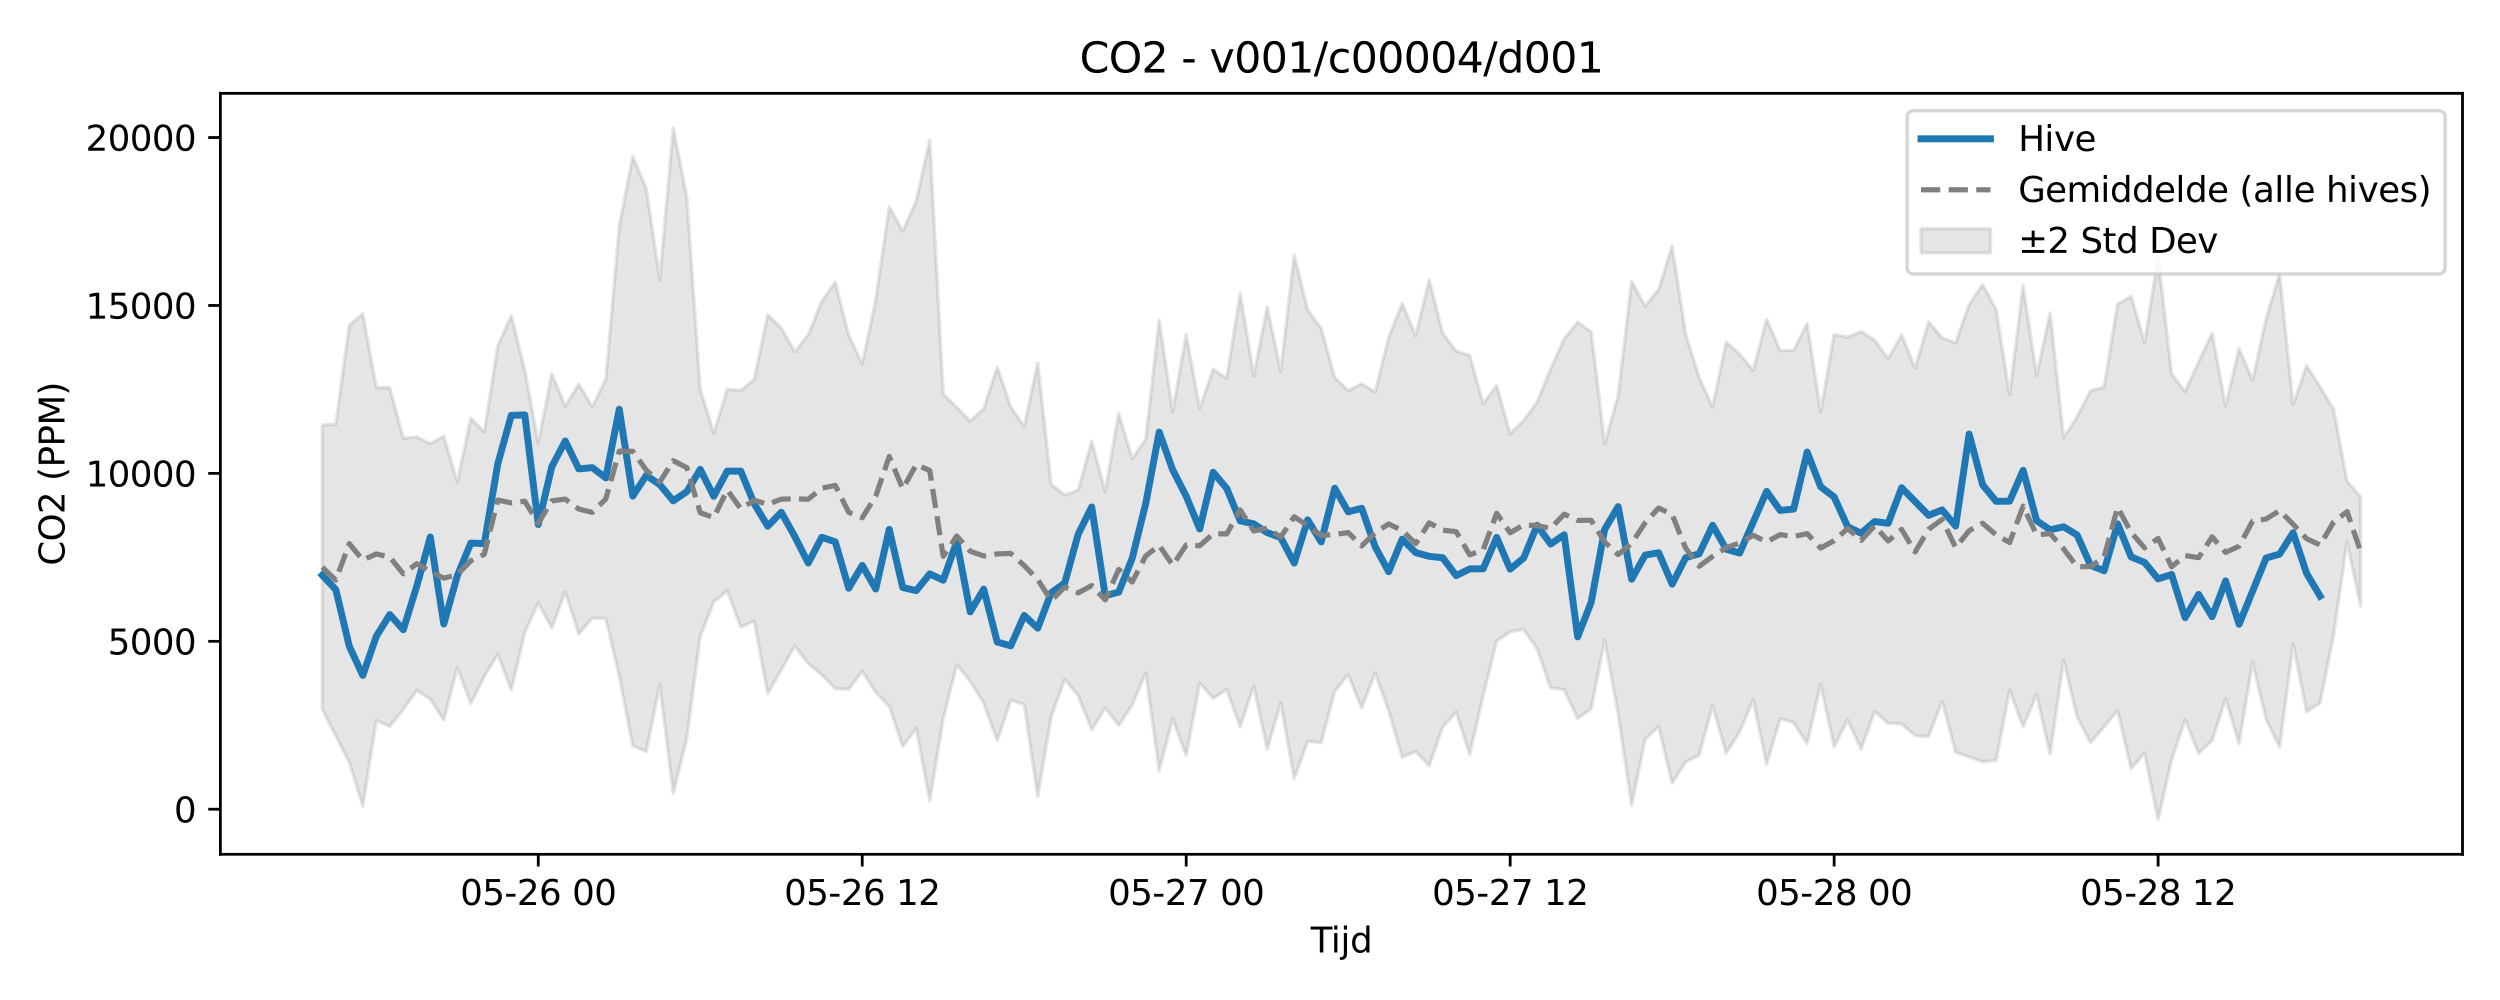 <?xml version="1.0" encoding="utf-8" standalone="no"?>
<!DOCTYPE svg PUBLIC "-//W3C//DTD SVG 1.1//EN"
  "http://www.w3.org/Graphics/SVG/1.1/DTD/svg11.dtd">
<svg xmlns:xlink="http://www.w3.org/1999/xlink" width="720pt" height="288pt" viewBox="0 0 720 288" xmlns="http://www.w3.org/2000/svg" version="1.1">
 <defs>
  <style type="text/css">*{stroke-linejoin: round; stroke-linecap: butt}</style>
 </defs>
 <g id="figure_1">
  <g id="patch_1">
   <path d="M 0 288 
L 720 288 
L 720 0 
L 0 0 
z
" style="fill: #ffffff"/>
  </g>
  <g id="axes_1">
   <g id="patch_2">
    <path d="M 63.47 246.04 
L 709.2 246.04 
L 709.2 26.88 
L 63.47 26.88 
z
" style="fill: #ffffff"/>
   </g>
   <g id="FillBetweenPolyCollection_1">
    <defs>
     <path id="mff538df97e" d="M 92.821 -165.627 
L 92.821 -83.663 
L 96.709 -76.066 
L 100.597 -68.491 
L 104.484 -55.805 
L 108.372 -80.491 
L 112.259 -78.794 
L 116.147 -83.691 
L 120.035 -89.132 
L 123.922 -86.678 
L 127.81 -80.623 
L 131.697 -95.697 
L 135.585 -85.437 
L 139.473 -93.146 
L 143.36 -99.552 
L 147.248 -89.268 
L 151.135 -105.876 
L 155.023 -114.335 
L 158.911 -107.166 
L 162.798 -117.535 
L 166.686 -105.415 
L 170.573 -109.954 
L 174.461 -109.91 
L 178.349 -93.254 
L 182.236 -73.181 
L 186.124 -71.507 
L 190.011 -90.799 
L 193.899 -59.482 
L 197.787 -75.427 
L 201.674 -104.79 
L 205.562 -114.646 
L 209.449 -117.869 
L 213.337 -107.414 
L 217.224 -109.112 
L 221.112 -88.166 
L 225 -95.014 
L 228.887 -101.985 
L 232.775 -96.903 
L 236.662 -93.623 
L 240.55 -89.689 
L 244.438 -89.503 
L 248.325 -94.65 
L 252.213 -88.611 
L 256.1 -84.577 
L 259.988 -73.042 
L 263.876 -78.218 
L 267.763 -57.363 
L 271.651 -81.04 
L 275.538 -96.517 
L 279.426 -91.775 
L 283.314 -85.471 
L 287.201 -74.698 
L 291.089 -86.355 
L 294.976 -85.039 
L 298.864 -58.658 
L 302.752 -81.569 
L 306.639 -92.392 
L 310.527 -87.63 
L 314.414 -77.815 
L 318.302 -84.114 
L 322.19 -79.091 
L 326.077 -84.904 
L 329.965 -94.272 
L 333.852 -66.017 
L 337.74 -81.052 
L 341.628 -70.395 
L 345.515 -91.265 
L 349.403 -86.903 
L 353.29 -89.388 
L 357.178 -78.684 
L 361.066 -90.401 
L 364.953 -72.165 
L 368.841 -85.577 
L 372.728 -63.788 
L 376.616 -74.486 
L 380.504 -74.114 
L 384.391 -88.873 
L 388.279 -93.722 
L 392.166 -84.052 
L 396.054 -94.215 
L 399.942 -83.308 
L 403.829 -69.922 
L 407.717 -71.576 
L 411.604 -67.462 
L 415.492 -78.578 
L 419.38 -82.944 
L 423.267 -70.686 
L 427.155 -87.567 
L 431.042 -103.394 
L 434.93 -106.071 
L 438.818 -106.723 
L 442.705 -101.06 
L 446.593 -89.898 
L 450.48 -89.429 
L 454.368 -81.054 
L 458.256 -83.846 
L 462.143 -103.595 
L 466.031 -82.414 
L 469.918 -56.112 
L 473.806 -75.068 
L 477.694 -78.784 
L 481.581 -62.445 
L 485.469 -68.547 
L 489.356 -70.52 
L 493.244 -84.759 
L 497.132 -71.058 
L 501.019 -77.21 
L 504.907 -86.413 
L 508.794 -67.905 
L 512.682 -81.026 
L 516.57 -79.85 
L 520.457 -73.797 
L 524.345 -90.95 
L 528.232 -72.927 
L 532.12 -80.669 
L 536.008 -72.206 
L 539.895 -83.093 
L 543.783 -79.689 
L 547.67 -79.516 
L 551.558 -76.147 
L 555.446 -75.87 
L 559.333 -86.091 
L 563.221 -71.365 
L 567.108 -70.033 
L 570.996 -68.588 
L 574.883 -69.035 
L 578.771 -89.233 
L 582.659 -78.695 
L 586.546 -88.007 
L 590.434 -70.768 
L 594.321 -97.928 
L 598.209 -81.532 
L 602.097 -74.113 
L 605.984 -78.689 
L 609.872 -83.372 
L 613.759 -66.629 
L 617.647 -71.105 
L 621.535 -51.922 
L 625.422 -69.178 
L 629.31 -80.755 
L 633.197 -71.043 
L 637.085 -74.728 
L 640.973 -86.763 
L 644.86 -73.819 
L 648.748 -97.376 
L 652.635 -80.833 
L 656.523 -72.825 
L 660.411 -102.572 
L 664.298 -83.024 
L 668.186 -85.537 
L 672.073 -105.122 
L 675.961 -131.895 
L 679.849 -113.465 
L 679.849 -144.844 
L 679.849 -144.844 
L 675.961 -149.385 
L 672.073 -170.17 
L 668.186 -176.547 
L 664.298 -182.678 
L 660.411 -171.449 
L 656.523 -209.068 
L 652.635 -196.231 
L 648.748 -178.43 
L 644.86 -187.585 
L 640.973 -171.073 
L 637.085 -192.021 
L 633.197 -183.759 
L 629.31 -175.254 
L 625.422 -180.319 
L 621.535 -213.921 
L 617.647 -189.342 
L 613.759 -202.662 
L 609.872 -200.441 
L 605.984 -176.487 
L 602.097 -175.528 
L 598.209 -168.003 
L 594.321 -161.909 
L 590.434 -197.888 
L 586.546 -179.874 
L 582.659 -205.753 
L 578.771 -174.257 
L 574.883 -198.869 
L 570.996 -206.021 
L 567.108 -200.277 
L 563.221 -189.239 
L 559.333 -190.709 
L 555.446 -195.27 
L 551.558 -181.947 
L 547.67 -191.552 
L 543.783 -184.726 
L 539.895 -190.025 
L 536.008 -192.544 
L 532.12 -190.907 
L 528.232 -191.662 
L 524.345 -169.369 
L 520.457 -194.845 
L 516.57 -187.084 
L 512.682 -187.012 
L 508.794 -195.957 
L 504.907 -181.285 
L 501.019 -185.998 
L 497.132 -189.484 
L 493.244 -170.769 
L 489.356 -179.3 
L 485.469 -191.698 
L 481.581 -217.12 
L 477.694 -204.613 
L 473.806 -199.831 
L 469.918 -206.962 
L 466.031 -174.145 
L 462.143 -160.218 
L 458.256 -192.468 
L 454.368 -195.192 
L 450.48 -190.409 
L 446.593 -181.776 
L 442.705 -172.232 
L 438.818 -166.899 
L 434.93 -163.049 
L 431.042 -176.948 
L 427.155 -171.708 
L 423.267 -185.694 
L 419.38 -186.833 
L 415.492 -192.038 
L 411.604 -207.367 
L 407.717 -191.314 
L 403.829 -200.553 
L 399.942 -190.881 
L 396.054 -175.036 
L 392.166 -177.507 
L 388.279 -175.509 
L 384.391 -179.313 
L 380.504 -193.413 
L 376.616 -198.719 
L 372.728 -214.548 
L 368.841 -181.053 
L 364.953 -199.636 
L 361.066 -179.752 
L 357.178 -203.583 
L 353.29 -179.064 
L 349.403 -181.664 
L 345.515 -170.367 
L 341.628 -191.697 
L 337.74 -169.371 
L 333.852 -195.857 
L 329.965 -161.489 
L 326.077 -155.855 
L 322.19 -168.946 
L 318.302 -146.375 
L 314.414 -160.915 
L 310.527 -146.858 
L 306.639 -145.464 
L 302.752 -148.464 
L 298.864 -183.499 
L 294.976 -165.171 
L 291.089 -170.847 
L 287.201 -182.26 
L 283.314 -170.281 
L 279.426 -166.732 
L 275.538 -170.728 
L 271.651 -174.5 
L 267.763 -247.636 
L 263.876 -230.146 
L 259.988 -221.448 
L 256.1 -228.478 
L 252.213 -201.613 
L 248.325 -183.126 
L 244.438 -191.419 
L 240.55 -206.715 
L 236.662 -201.19 
L 232.775 -191.534 
L 228.887 -186.702 
L 225 -193.471 
L 221.112 -197.369 
L 217.224 -178.747 
L 213.337 -175.564 
L 209.449 -175.869 
L 205.562 -163.254 
L 201.674 -175.876 
L 197.787 -231.23 
L 193.899 -251.158 
L 190.011 -207.51 
L 186.124 -233.714 
L 182.236 -242.898 
L 178.349 -222.857 
L 174.461 -178.679 
L 170.573 -170.887 
L 166.686 -177.373 
L 162.798 -170.983 
L 158.911 -180.332 
L 155.023 -160.372 
L 151.135 -181.405 
L 147.248 -197.048 
L 143.36 -188.409 
L 139.473 -163.585 
L 135.585 -167.557 
L 131.697 -149.203 
L 127.81 -162.364 
L 123.922 -160.204 
L 120.035 -162.19 
L 116.147 -161.783 
L 112.259 -176.335 
L 108.372 -176.438 
L 104.484 -197.604 
L 100.597 -194.357 
L 96.709 -165.796 
L 92.821 -165.627 
z
" style="stroke: #808080; stroke-opacity: 0.2"/>
    </defs>
    <g clip-path="url(#pec83993f05)">
     <use xlink:href="#mff538df97e" x="0" y="288" style="fill: #808080; fill-opacity: 0.2; stroke: #808080; stroke-opacity: 0.2"/>
    </g>
   </g>
   <g id="matplotlib.axis_1">
    <g id="xtick_1">
     <g id="line2d_1">
      <defs>
       <path id="mfee03295ea" d="M 0 0 
L 0 3.5 
" style="stroke: #000000; stroke-width: 0.8"/>
      </defs>
      <g>
       <use xlink:href="#mfee03295ea" x="155.023" y="246.04" style="stroke: #000000; stroke-width: 0.8"/>
      </g>
     </g>
     <g id="text_1">
      <!-- 05-26 00 -->
      <g transform="translate(132.542 260.638) scale(0.1 -0.1)">
       <defs>
        <path id="DejaVuSans-30" d="M 2034 4250 
Q 1547 4250 1301 3770 
Q 1056 3291 1056 2328 
Q 1056 1369 1301 889 
Q 1547 409 2034 409 
Q 2525 409 2770 889 
Q 3016 1369 3016 2328 
Q 3016 3291 2770 3770 
Q 2525 4250 2034 4250 
z
M 2034 4750 
Q 2819 4750 3233 4129 
Q 3647 3509 3647 2328 
Q 3647 1150 3233 529 
Q 2819 -91 2034 -91 
Q 1250 -91 836 529 
Q 422 1150 422 2328 
Q 422 3509 836 4129 
Q 1250 4750 2034 4750 
z
" transform="scale(0.016)"/>
        <path id="DejaVuSans-35" d="M 691 4666 
L 3169 4666 
L 3169 4134 
L 1269 4134 
L 1269 2991 
Q 1406 3038 1543 3061 
Q 1681 3084 1819 3084 
Q 2600 3084 3056 2656 
Q 3513 2228 3513 1497 
Q 3513 744 3044 326 
Q 2575 -91 1722 -91 
Q 1428 -91 1123 -41 
Q 819 9 494 109 
L 494 744 
Q 775 591 1075 516 
Q 1375 441 1709 441 
Q 2250 441 2565 725 
Q 2881 1009 2881 1497 
Q 2881 1984 2565 2268 
Q 2250 2553 1709 2553 
Q 1456 2553 1204 2497 
Q 953 2441 691 2322 
L 691 4666 
z
" transform="scale(0.016)"/>
        <path id="DejaVuSans-2d" d="M 313 2009 
L 1997 2009 
L 1997 1497 
L 313 1497 
L 313 2009 
z
" transform="scale(0.016)"/>
        <path id="DejaVuSans-32" d="M 1228 531 
L 3431 531 
L 3431 0 
L 469 0 
L 469 531 
Q 828 903 1448 1529 
Q 2069 2156 2228 2338 
Q 2531 2678 2651 2914 
Q 2772 3150 2772 3378 
Q 2772 3750 2511 3984 
Q 2250 4219 1831 4219 
Q 1534 4219 1204 4116 
Q 875 4013 500 3803 
L 500 4441 
Q 881 4594 1212 4672 
Q 1544 4750 1819 4750 
Q 2544 4750 2975 4387 
Q 3406 4025 3406 3419 
Q 3406 3131 3298 2873 
Q 3191 2616 2906 2266 
Q 2828 2175 2409 1742 
Q 1991 1309 1228 531 
z
" transform="scale(0.016)"/>
        <path id="DejaVuSans-36" d="M 2113 2584 
Q 1688 2584 1439 2293 
Q 1191 2003 1191 1497 
Q 1191 994 1439 701 
Q 1688 409 2113 409 
Q 2538 409 2786 701 
Q 3034 994 3034 1497 
Q 3034 2003 2786 2293 
Q 2538 2584 2113 2584 
z
M 3366 4563 
L 3366 3988 
Q 3128 4100 2886 4159 
Q 2644 4219 2406 4219 
Q 1781 4219 1451 3797 
Q 1122 3375 1075 2522 
Q 1259 2794 1537 2939 
Q 1816 3084 2150 3084 
Q 2853 3084 3261 2657 
Q 3669 2231 3669 1497 
Q 3669 778 3244 343 
Q 2819 -91 2113 -91 
Q 1303 -91 875 529 
Q 447 1150 447 2328 
Q 447 3434 972 4092 
Q 1497 4750 2381 4750 
Q 2619 4750 2861 4703 
Q 3103 4656 3366 4563 
z
" transform="scale(0.016)"/>
        <path id="DejaVuSans-20" transform="scale(0.016)"/>
       </defs>
       <use xlink:href="#DejaVuSans-30"/>
       <use xlink:href="#DejaVuSans-35" transform="translate(63.623 0)"/>
       <use xlink:href="#DejaVuSans-2d" transform="translate(127.246 0)"/>
       <use xlink:href="#DejaVuSans-32" transform="translate(163.33 0)"/>
       <use xlink:href="#DejaVuSans-36" transform="translate(226.953 0)"/>
       <use xlink:href="#DejaVuSans-20" transform="translate(290.576 0)"/>
       <use xlink:href="#DejaVuSans-30" transform="translate(322.363 0)"/>
       <use xlink:href="#DejaVuSans-30" transform="translate(385.986 0)"/>
      </g>
     </g>
    </g>
    <g id="xtick_2">
     <g id="line2d_2">
      <g>
       <use xlink:href="#mfee03295ea" x="248.325" y="246.04" style="stroke: #000000; stroke-width: 0.8"/>
      </g>
     </g>
     <g id="text_2">
      <!-- 05-26 12 -->
      <g transform="translate(225.845 260.638) scale(0.1 -0.1)">
       <defs>
        <path id="DejaVuSans-31" d="M 794 531 
L 1825 531 
L 1825 4091 
L 703 3866 
L 703 4441 
L 1819 4666 
L 2450 4666 
L 2450 531 
L 3481 531 
L 3481 0 
L 794 0 
L 794 531 
z
" transform="scale(0.016)"/>
       </defs>
       <use xlink:href="#DejaVuSans-30"/>
       <use xlink:href="#DejaVuSans-35" transform="translate(63.623 0)"/>
       <use xlink:href="#DejaVuSans-2d" transform="translate(127.246 0)"/>
       <use xlink:href="#DejaVuSans-32" transform="translate(163.33 0)"/>
       <use xlink:href="#DejaVuSans-36" transform="translate(226.953 0)"/>
       <use xlink:href="#DejaVuSans-20" transform="translate(290.576 0)"/>
       <use xlink:href="#DejaVuSans-31" transform="translate(322.363 0)"/>
       <use xlink:href="#DejaVuSans-32" transform="translate(385.986 0)"/>
      </g>
     </g>
    </g>
    <g id="xtick_3">
     <g id="line2d_3">
      <g>
       <use xlink:href="#mfee03295ea" x="341.628" y="246.04" style="stroke: #000000; stroke-width: 0.8"/>
      </g>
     </g>
     <g id="text_3">
      <!-- 05-27 00 -->
      <g transform="translate(319.147 260.638) scale(0.1 -0.1)">
       <defs>
        <path id="DejaVuSans-37" d="M 525 4666 
L 3525 4666 
L 3525 4397 
L 1831 0 
L 1172 0 
L 2766 4134 
L 525 4134 
L 525 4666 
z
" transform="scale(0.016)"/>
       </defs>
       <use xlink:href="#DejaVuSans-30"/>
       <use xlink:href="#DejaVuSans-35" transform="translate(63.623 0)"/>
       <use xlink:href="#DejaVuSans-2d" transform="translate(127.246 0)"/>
       <use xlink:href="#DejaVuSans-32" transform="translate(163.33 0)"/>
       <use xlink:href="#DejaVuSans-37" transform="translate(226.953 0)"/>
       <use xlink:href="#DejaVuSans-20" transform="translate(290.576 0)"/>
       <use xlink:href="#DejaVuSans-30" transform="translate(322.363 0)"/>
       <use xlink:href="#DejaVuSans-30" transform="translate(385.986 0)"/>
      </g>
     </g>
    </g>
    <g id="xtick_4">
     <g id="line2d_4">
      <g>
       <use xlink:href="#mfee03295ea" x="434.93" y="246.04" style="stroke: #000000; stroke-width: 0.8"/>
      </g>
     </g>
     <g id="text_4">
      <!-- 05-27 12 -->
      <g transform="translate(412.45 260.638) scale(0.1 -0.1)">
       <use xlink:href="#DejaVuSans-30"/>
       <use xlink:href="#DejaVuSans-35" transform="translate(63.623 0)"/>
       <use xlink:href="#DejaVuSans-2d" transform="translate(127.246 0)"/>
       <use xlink:href="#DejaVuSans-32" transform="translate(163.33 0)"/>
       <use xlink:href="#DejaVuSans-37" transform="translate(226.953 0)"/>
       <use xlink:href="#DejaVuSans-20" transform="translate(290.576 0)"/>
       <use xlink:href="#DejaVuSans-31" transform="translate(322.363 0)"/>
       <use xlink:href="#DejaVuSans-32" transform="translate(385.986 0)"/>
      </g>
     </g>
    </g>
    <g id="xtick_5">
     <g id="line2d_5">
      <g>
       <use xlink:href="#mfee03295ea" x="528.232" y="246.04" style="stroke: #000000; stroke-width: 0.8"/>
      </g>
     </g>
     <g id="text_5">
      <!-- 05-28 00 -->
      <g transform="translate(505.752 260.638) scale(0.1 -0.1)">
       <defs>
        <path id="DejaVuSans-38" d="M 2034 2216 
Q 1584 2216 1326 1975 
Q 1069 1734 1069 1313 
Q 1069 891 1326 650 
Q 1584 409 2034 409 
Q 2484 409 2743 651 
Q 3003 894 3003 1313 
Q 3003 1734 2745 1975 
Q 2488 2216 2034 2216 
z
M 1403 2484 
Q 997 2584 770 2862 
Q 544 3141 544 3541 
Q 544 4100 942 4425 
Q 1341 4750 2034 4750 
Q 2731 4750 3128 4425 
Q 3525 4100 3525 3541 
Q 3525 3141 3298 2862 
Q 3072 2584 2669 2484 
Q 3125 2378 3379 2068 
Q 3634 1759 3634 1313 
Q 3634 634 3220 271 
Q 2806 -91 2034 -91 
Q 1263 -91 848 271 
Q 434 634 434 1313 
Q 434 1759 690 2068 
Q 947 2378 1403 2484 
z
M 1172 3481 
Q 1172 3119 1398 2916 
Q 1625 2713 2034 2713 
Q 2441 2713 2670 2916 
Q 2900 3119 2900 3481 
Q 2900 3844 2670 4047 
Q 2441 4250 2034 4250 
Q 1625 4250 1398 4047 
Q 1172 3844 1172 3481 
z
" transform="scale(0.016)"/>
       </defs>
       <use xlink:href="#DejaVuSans-30"/>
       <use xlink:href="#DejaVuSans-35" transform="translate(63.623 0)"/>
       <use xlink:href="#DejaVuSans-2d" transform="translate(127.246 0)"/>
       <use xlink:href="#DejaVuSans-32" transform="translate(163.33 0)"/>
       <use xlink:href="#DejaVuSans-38" transform="translate(226.953 0)"/>
       <use xlink:href="#DejaVuSans-20" transform="translate(290.576 0)"/>
       <use xlink:href="#DejaVuSans-30" transform="translate(322.363 0)"/>
       <use xlink:href="#DejaVuSans-30" transform="translate(385.986 0)"/>
      </g>
     </g>
    </g>
    <g id="xtick_6">
     <g id="line2d_6">
      <g>
       <use xlink:href="#mfee03295ea" x="621.535" y="246.04" style="stroke: #000000; stroke-width: 0.8"/>
      </g>
     </g>
     <g id="text_6">
      <!-- 05-28 12 -->
      <g transform="translate(599.054 260.638) scale(0.1 -0.1)">
       <use xlink:href="#DejaVuSans-30"/>
       <use xlink:href="#DejaVuSans-35" transform="translate(63.623 0)"/>
       <use xlink:href="#DejaVuSans-2d" transform="translate(127.246 0)"/>
       <use xlink:href="#DejaVuSans-32" transform="translate(163.33 0)"/>
       <use xlink:href="#DejaVuSans-38" transform="translate(226.953 0)"/>
       <use xlink:href="#DejaVuSans-20" transform="translate(290.576 0)"/>
       <use xlink:href="#DejaVuSans-31" transform="translate(322.363 0)"/>
       <use xlink:href="#DejaVuSans-32" transform="translate(385.986 0)"/>
      </g>
     </g>
    </g>
    <g id="text_7">
     <!-- Tijd -->
     <g transform="translate(377.485 274.317) scale(0.1 -0.1)">
      <defs>
       <path id="DejaVuSans-54" d="M -19 4666 
L 3928 4666 
L 3928 4134 
L 2272 4134 
L 2272 0 
L 1638 0 
L 1638 4134 
L -19 4134 
L -19 4666 
z
" transform="scale(0.016)"/>
       <path id="DejaVuSans-69" d="M 603 3500 
L 1178 3500 
L 1178 0 
L 603 0 
L 603 3500 
z
M 603 4863 
L 1178 4863 
L 1178 4134 
L 603 4134 
L 603 4863 
z
" transform="scale(0.016)"/>
       <path id="DejaVuSans-6a" d="M 603 3500 
L 1178 3500 
L 1178 -63 
Q 1178 -731 923 -1031 
Q 669 -1331 103 -1331 
L -116 -1331 
L -116 -844 
L 38 -844 
Q 366 -844 484 -692 
Q 603 -541 603 -63 
L 603 3500 
z
M 603 4863 
L 1178 4863 
L 1178 4134 
L 603 4134 
L 603 4863 
z
" transform="scale(0.016)"/>
       <path id="DejaVuSans-64" d="M 2906 2969 
L 2906 4863 
L 3481 4863 
L 3481 0 
L 2906 0 
L 2906 525 
Q 2725 213 2448 61 
Q 2172 -91 1784 -91 
Q 1150 -91 751 415 
Q 353 922 353 1747 
Q 353 2572 751 3078 
Q 1150 3584 1784 3584 
Q 2172 3584 2448 3432 
Q 2725 3281 2906 2969 
z
M 947 1747 
Q 947 1113 1208 752 
Q 1469 391 1925 391 
Q 2381 391 2643 752 
Q 2906 1113 2906 1747 
Q 2906 2381 2643 2742 
Q 2381 3103 1925 3103 
Q 1469 3103 1208 2742 
Q 947 2381 947 1747 
z
" transform="scale(0.016)"/>
      </defs>
      <use xlink:href="#DejaVuSans-54"/>
      <use xlink:href="#DejaVuSans-69" transform="translate(57.959 0)"/>
      <use xlink:href="#DejaVuSans-6a" transform="translate(85.742 0)"/>
      <use xlink:href="#DejaVuSans-64" transform="translate(113.525 0)"/>
     </g>
    </g>
   </g>
   <g id="matplotlib.axis_2">
    <g id="ytick_1">
     <g id="line2d_7">
      <defs>
       <path id="mec5fc89390" d="M 0 0 
L -3.5 0 
" style="stroke: #000000; stroke-width: 0.8"/>
      </defs>
      <g>
       <use xlink:href="#mec5fc89390" x="63.47" y="233.054" style="stroke: #000000; stroke-width: 0.8"/>
      </g>
     </g>
     <g id="text_8">
      <!-- 0 -->
      <g transform="translate(50.108 236.853) scale(0.1 -0.1)">
       <use xlink:href="#DejaVuSans-30"/>
      </g>
     </g>
    </g>
    <g id="ytick_2">
     <g id="line2d_8">
      <g>
       <use xlink:href="#mec5fc89390" x="63.47" y="184.692" style="stroke: #000000; stroke-width: 0.8"/>
      </g>
     </g>
     <g id="text_9">
      <!-- 5000 -->
      <g transform="translate(31.02 188.491) scale(0.1 -0.1)">
       <use xlink:href="#DejaVuSans-35"/>
       <use xlink:href="#DejaVuSans-30" transform="translate(63.623 0)"/>
       <use xlink:href="#DejaVuSans-30" transform="translate(127.246 0)"/>
       <use xlink:href="#DejaVuSans-30" transform="translate(190.869 0)"/>
      </g>
     </g>
    </g>
    <g id="ytick_3">
     <g id="line2d_9">
      <g>
       <use xlink:href="#mec5fc89390" x="63.47" y="136.33" style="stroke: #000000; stroke-width: 0.8"/>
      </g>
     </g>
     <g id="text_10">
      <!-- 10000 -->
      <g transform="translate(24.657 140.129) scale(0.1 -0.1)">
       <use xlink:href="#DejaVuSans-31"/>
       <use xlink:href="#DejaVuSans-30" transform="translate(63.623 0)"/>
       <use xlink:href="#DejaVuSans-30" transform="translate(127.246 0)"/>
       <use xlink:href="#DejaVuSans-30" transform="translate(190.869 0)"/>
       <use xlink:href="#DejaVuSans-30" transform="translate(254.492 0)"/>
      </g>
     </g>
    </g>
    <g id="ytick_4">
     <g id="line2d_10">
      <g>
       <use xlink:href="#mec5fc89390" x="63.47" y="87.968" style="stroke: #000000; stroke-width: 0.8"/>
      </g>
     </g>
     <g id="text_11">
      <!-- 15000 -->
      <g transform="translate(24.657 91.767) scale(0.1 -0.1)">
       <use xlink:href="#DejaVuSans-31"/>
       <use xlink:href="#DejaVuSans-35" transform="translate(63.623 0)"/>
       <use xlink:href="#DejaVuSans-30" transform="translate(127.246 0)"/>
       <use xlink:href="#DejaVuSans-30" transform="translate(190.869 0)"/>
       <use xlink:href="#DejaVuSans-30" transform="translate(254.492 0)"/>
      </g>
     </g>
    </g>
    <g id="ytick_5">
     <g id="line2d_11">
      <g>
       <use xlink:href="#mec5fc89390" x="63.47" y="39.606" style="stroke: #000000; stroke-width: 0.8"/>
      </g>
     </g>
     <g id="text_12">
      <!-- 20000 -->
      <g transform="translate(24.657 43.406) scale(0.1 -0.1)">
       <use xlink:href="#DejaVuSans-32"/>
       <use xlink:href="#DejaVuSans-30" transform="translate(63.623 0)"/>
       <use xlink:href="#DejaVuSans-30" transform="translate(127.246 0)"/>
       <use xlink:href="#DejaVuSans-30" transform="translate(190.869 0)"/>
       <use xlink:href="#DejaVuSans-30" transform="translate(254.492 0)"/>
      </g>
     </g>
    </g>
    <g id="text_13">
     <!-- CO2 (PPM) -->
     <g transform="translate(18.578 162.903) rotate(-90) scale(0.1 -0.1)">
      <defs>
       <path id="DejaVuSans-43" d="M 4122 4306 
L 4122 3641 
Q 3803 3938 3442 4084 
Q 3081 4231 2675 4231 
Q 1875 4231 1450 3742 
Q 1025 3253 1025 2328 
Q 1025 1406 1450 917 
Q 1875 428 2675 428 
Q 3081 428 3442 575 
Q 3803 722 4122 1019 
L 4122 359 
Q 3791 134 3420 21 
Q 3050 -91 2638 -91 
Q 1578 -91 968 557 
Q 359 1206 359 2328 
Q 359 3453 968 4101 
Q 1578 4750 2638 4750 
Q 3056 4750 3426 4639 
Q 3797 4528 4122 4306 
z
" transform="scale(0.016)"/>
       <path id="DejaVuSans-4f" d="M 2522 4238 
Q 1834 4238 1429 3725 
Q 1025 3213 1025 2328 
Q 1025 1447 1429 934 
Q 1834 422 2522 422 
Q 3209 422 3611 934 
Q 4013 1447 4013 2328 
Q 4013 3213 3611 3725 
Q 3209 4238 2522 4238 
z
M 2522 4750 
Q 3503 4750 4090 4092 
Q 4678 3434 4678 2328 
Q 4678 1225 4090 567 
Q 3503 -91 2522 -91 
Q 1538 -91 948 565 
Q 359 1222 359 2328 
Q 359 3434 948 4092 
Q 1538 4750 2522 4750 
z
" transform="scale(0.016)"/>
       <path id="DejaVuSans-28" d="M 1984 4856 
Q 1566 4138 1362 3434 
Q 1159 2731 1159 2009 
Q 1159 1288 1364 580 
Q 1569 -128 1984 -844 
L 1484 -844 
Q 1016 -109 783 600 
Q 550 1309 550 2009 
Q 550 2706 781 3412 
Q 1013 4119 1484 4856 
L 1984 4856 
z
" transform="scale(0.016)"/>
       <path id="DejaVuSans-50" d="M 1259 4147 
L 1259 2394 
L 2053 2394 
Q 2494 2394 2734 2622 
Q 2975 2850 2975 3272 
Q 2975 3691 2734 3919 
Q 2494 4147 2053 4147 
L 1259 4147 
z
M 628 4666 
L 2053 4666 
Q 2838 4666 3239 4311 
Q 3641 3956 3641 3272 
Q 3641 2581 3239 2228 
Q 2838 1875 2053 1875 
L 1259 1875 
L 1259 0 
L 628 0 
L 628 4666 
z
" transform="scale(0.016)"/>
       <path id="DejaVuSans-4d" d="M 628 4666 
L 1569 4666 
L 2759 1491 
L 3956 4666 
L 4897 4666 
L 4897 0 
L 4281 0 
L 4281 4097 
L 3078 897 
L 2444 897 
L 1241 4097 
L 1241 0 
L 628 0 
L 628 4666 
z
" transform="scale(0.016)"/>
       <path id="DejaVuSans-29" d="M 513 4856 
L 1013 4856 
Q 1481 4119 1714 3412 
Q 1947 2706 1947 2009 
Q 1947 1309 1714 600 
Q 1481 -109 1013 -844 
L 513 -844 
Q 928 -128 1133 580 
Q 1338 1288 1338 2009 
Q 1338 2731 1133 3434 
Q 928 4138 513 4856 
z
" transform="scale(0.016)"/>
      </defs>
      <use xlink:href="#DejaVuSans-43"/>
      <use xlink:href="#DejaVuSans-4f" transform="translate(69.824 0)"/>
      <use xlink:href="#DejaVuSans-32" transform="translate(148.535 0)"/>
      <use xlink:href="#DejaVuSans-20" transform="translate(212.158 0)"/>
      <use xlink:href="#DejaVuSans-28" transform="translate(243.945 0)"/>
      <use xlink:href="#DejaVuSans-50" transform="translate(282.959 0)"/>
      <use xlink:href="#DejaVuSans-50" transform="translate(343.262 0)"/>
      <use xlink:href="#DejaVuSans-4d" transform="translate(403.564 0)"/>
      <use xlink:href="#DejaVuSans-29" transform="translate(489.844 0)"/>
     </g>
    </g>
   </g>
   <g id="line2d_12">
    <path d="M 92.821 165.647 
L 96.709 169.809 
L 100.597 186.124 
L 104.484 194.519 
L 108.372 183.264 
L 112.259 176.993 
L 116.147 181.352 
L 120.035 168.794 
L 123.922 154.656 
L 127.81 179.711 
L 131.697 165.831 
L 135.585 156.407 
L 139.473 156.574 
L 143.36 133.596 
L 147.248 119.632 
L 151.135 119.494 
L 155.023 151.064 
L 158.911 134.425 
L 162.798 127.012 
L 166.686 135.044 
L 170.573 134.676 
L 174.461 137.62 
L 178.349 117.866 
L 182.236 142.885 
L 186.124 136.917 
L 190.011 139.567 
L 193.899 144.245 
L 197.787 141.602 
L 201.674 135.179 
L 205.562 142.93 
L 209.449 135.692 
L 213.337 135.698 
L 217.224 145.087 
L 221.112 151.548 
L 225 147.531 
L 228.887 154.485 
L 232.775 162.159 
L 236.662 154.737 
L 240.55 156.052 
L 244.438 169.4 
L 248.325 162.829 
L 252.213 169.639 
L 256.1 152.459 
L 259.988 169.207 
L 263.876 170.096 
L 267.763 165.28 
L 271.651 167.092 
L 275.538 156.02 
L 279.426 176.216 
L 283.314 169.687 
L 287.201 184.905 
L 291.089 185.988 
L 294.976 177.238 
L 298.864 180.907 
L 302.752 170.686 
L 306.639 167.917 
L 310.527 153.805 
L 314.414 146.003 
L 318.302 171.554 
L 322.19 170.535 
L 326.077 160.788 
L 329.965 145.019 
L 333.852 124.462 
L 337.74 135.331 
L 341.628 142.92 
L 345.515 152.344 
L 349.403 136.021 
L 353.29 140.667 
L 357.178 150.007 
L 361.066 150.861 
L 364.953 153.395 
L 368.841 154.824 
L 372.728 162.155 
L 376.616 149.723 
L 380.504 156.068 
L 384.391 140.605 
L 388.279 147.415 
L 392.166 146.38 
L 396.054 157.497 
L 399.942 164.651 
L 403.829 155.285 
L 407.717 159.151 
L 411.604 160.221 
L 415.492 160.634 
L 419.38 165.779 
L 423.267 163.845 
L 427.155 163.809 
L 431.042 154.775 
L 434.93 163.922 
L 438.818 160.692 
L 442.705 151.306 
L 446.593 156.7 
L 450.48 154.008 
L 454.368 183.402 
L 458.256 173.453 
L 462.143 152.473 
L 466.031 145.919 
L 469.918 166.811 
L 473.806 159.869 
L 477.694 159.18 
L 481.581 168.23 
L 485.469 160.608 
L 489.356 159.502 
L 493.244 151.274 
L 497.132 158.167 
L 501.019 159.283 
L 508.794 141.518 
L 512.682 147.005 
L 516.57 146.609 
L 520.457 130.198 
L 524.345 140.186 
L 528.232 143.123 
L 532.12 151.683 
L 536.008 153.579 
L 539.895 150.194 
L 543.783 150.716 
L 547.67 140.476 
L 555.446 148.414 
L 559.333 146.85 
L 563.221 151.5 
L 567.108 125.017 
L 570.996 139.619 
L 574.883 144.384 
L 578.771 144.342 
L 582.659 135.463 
L 586.546 149.952 
L 590.434 152.58 
L 594.321 151.722 
L 598.209 154.076 
L 602.097 162.839 
L 605.984 164.385 
L 609.872 150.882 
L 613.759 160.376 
L 617.647 161.997 
L 621.535 166.724 
L 625.422 165.447 
L 629.31 177.889 
L 633.197 171.199 
L 637.085 177.596 
L 640.973 167.317 
L 644.86 179.788 
L 652.635 160.701 
L 656.523 159.586 
L 660.411 153.424 
L 664.298 165.118 
L 668.186 171.683 
L 668.186 171.683 
" clip-path="url(#pec83993f05)" style="fill: none; stroke: #1f77b4; stroke-width: 2; stroke-linecap: square"/>
   </g>
   <g id="line2d_13">
    <path d="M 92.821 163.355 
L 96.709 167.069 
L 100.597 156.576 
L 104.484 161.296 
L 108.372 159.535 
L 112.259 160.435 
L 116.147 165.263 
L 120.035 162.339 
L 123.922 164.559 
L 127.81 166.506 
L 131.697 165.55 
L 135.585 161.503 
L 139.473 159.635 
L 143.36 144.02 
L 147.248 144.842 
L 151.135 144.359 
L 155.023 150.646 
L 158.911 144.251 
L 162.798 143.741 
L 166.686 146.606 
L 170.573 147.58 
L 174.461 143.705 
L 178.349 129.944 
L 182.236 129.96 
L 186.124 135.389 
L 190.011 138.845 
L 193.899 132.68 
L 197.787 134.671 
L 201.674 147.667 
L 205.562 149.05 
L 209.449 141.131 
L 213.337 146.511 
L 217.224 144.071 
L 221.112 145.233 
L 225 143.758 
L 228.887 143.656 
L 232.775 143.782 
L 236.662 140.594 
L 240.55 139.798 
L 244.438 147.539 
L 248.325 149.112 
L 252.213 142.888 
L 256.1 131.473 
L 259.988 140.755 
L 263.876 133.818 
L 267.763 135.501 
L 271.651 160.23 
L 275.538 154.377 
L 279.426 158.746 
L 283.314 160.124 
L 287.201 159.521 
L 291.089 159.399 
L 294.976 162.895 
L 298.864 166.921 
L 302.752 172.984 
L 306.639 169.072 
L 310.527 170.756 
L 314.414 168.635 
L 318.302 172.755 
L 322.19 163.981 
L 326.077 167.621 
L 329.965 160.119 
L 333.852 157.063 
L 337.74 162.788 
L 341.628 156.954 
L 345.515 157.184 
L 349.403 153.717 
L 353.29 153.774 
L 357.178 146.867 
L 361.066 152.923 
L 364.953 152.099 
L 368.841 154.685 
L 372.728 148.832 
L 376.616 151.397 
L 380.504 154.236 
L 384.391 153.907 
L 388.279 153.384 
L 392.166 157.22 
L 396.054 153.374 
L 399.942 150.906 
L 403.829 152.762 
L 407.717 156.555 
L 411.604 150.586 
L 415.492 152.692 
L 419.38 153.111 
L 423.267 159.81 
L 427.155 158.362 
L 431.042 147.829 
L 434.93 153.44 
L 438.818 151.189 
L 442.705 151.354 
L 446.593 152.163 
L 450.48 148.081 
L 454.368 149.877 
L 458.256 149.843 
L 462.143 156.093 
L 466.031 159.721 
L 469.918 156.463 
L 473.806 150.55 
L 477.694 146.302 
L 481.581 148.217 
L 485.469 157.878 
L 489.356 163.09 
L 493.244 160.236 
L 497.132 157.729 
L 501.019 156.396 
L 504.907 154.151 
L 508.794 156.069 
L 512.682 153.981 
L 516.57 154.533 
L 520.457 153.679 
L 524.345 157.84 
L 528.232 155.706 
L 532.12 152.212 
L 536.008 155.625 
L 539.895 151.441 
L 543.783 155.793 
L 547.67 152.466 
L 551.558 158.953 
L 555.446 152.43 
L 559.333 149.6 
L 563.221 157.698 
L 567.108 152.845 
L 570.996 150.696 
L 574.883 154.048 
L 578.771 156.255 
L 582.659 145.776 
L 586.546 154.059 
L 590.434 153.672 
L 594.321 158.082 
L 598.209 163.233 
L 602.097 163.18 
L 605.984 160.412 
L 609.872 146.094 
L 613.759 153.354 
L 617.647 157.776 
L 621.535 155.078 
L 625.422 163.252 
L 629.31 159.995 
L 633.197 160.599 
L 637.085 154.625 
L 640.973 159.082 
L 644.86 157.298 
L 648.748 150.097 
L 652.635 149.468 
L 656.523 147.054 
L 660.411 150.99 
L 664.298 155.149 
L 668.186 156.958 
L 672.073 150.354 
L 675.961 147.36 
L 679.849 158.846 
L 679.849 158.846 
" clip-path="url(#pec83993f05)" style="fill: none; stroke-dasharray: 5.55,2.4; stroke-dashoffset: 0; stroke: #808080; stroke-width: 1.5"/>
   </g>
   <g id="patch_3">
    <path d="M 63.47 246.04 
L 63.47 26.88 
" style="fill: none; stroke: #000000; stroke-width: 0.8; stroke-linejoin: miter; stroke-linecap: square"/>
   </g>
   <g id="patch_4">
    <path d="M 709.2 246.04 
L 709.2 26.88 
" style="fill: none; stroke: #000000; stroke-width: 0.8; stroke-linejoin: miter; stroke-linecap: square"/>
   </g>
   <g id="patch_5">
    <path d="M 63.47 246.04 
L 709.2 246.04 
" style="fill: none; stroke: #000000; stroke-width: 0.8; stroke-linejoin: miter; stroke-linecap: square"/>
   </g>
   <g id="patch_6">
    <path d="M 63.47 26.88 
L 709.2 26.88 
" style="fill: none; stroke: #000000; stroke-width: 0.8; stroke-linejoin: miter; stroke-linecap: square"/>
   </g>
   <g id="text_14">
    <!-- CO2 - v001/c00004/d001 -->
    <g transform="translate(310.932 20.88) scale(0.12 -0.12)">
     <defs>
      <path id="DejaVuSans-76" d="M 191 3500 
L 800 3500 
L 1894 563 
L 2988 3500 
L 3597 3500 
L 2284 0 
L 1503 0 
L 191 3500 
z
" transform="scale(0.016)"/>
      <path id="DejaVuSans-2f" d="M 1625 4666 
L 2156 4666 
L 531 -594 
L 0 -594 
L 1625 4666 
z
" transform="scale(0.016)"/>
      <path id="DejaVuSans-63" d="M 3122 3366 
L 3122 2828 
Q 2878 2963 2633 3030 
Q 2388 3097 2138 3097 
Q 1578 3097 1268 2742 
Q 959 2388 959 1747 
Q 959 1106 1268 751 
Q 1578 397 2138 397 
Q 2388 397 2633 464 
Q 2878 531 3122 666 
L 3122 134 
Q 2881 22 2623 -34 
Q 2366 -91 2075 -91 
Q 1284 -91 818 406 
Q 353 903 353 1747 
Q 353 2603 823 3093 
Q 1294 3584 2113 3584 
Q 2378 3584 2631 3529 
Q 2884 3475 3122 3366 
z
" transform="scale(0.016)"/>
      <path id="DejaVuSans-34" d="M 2419 4116 
L 825 1625 
L 2419 1625 
L 2419 4116 
z
M 2253 4666 
L 3047 4666 
L 3047 1625 
L 3713 1625 
L 3713 1100 
L 3047 1100 
L 3047 0 
L 2419 0 
L 2419 1100 
L 313 1100 
L 313 1709 
L 2253 4666 
z
" transform="scale(0.016)"/>
     </defs>
     <use xlink:href="#DejaVuSans-43"/>
     <use xlink:href="#DejaVuSans-4f" transform="translate(69.824 0)"/>
     <use xlink:href="#DejaVuSans-32" transform="translate(148.535 0)"/>
     <use xlink:href="#DejaVuSans-20" transform="translate(212.158 0)"/>
     <use xlink:href="#DejaVuSans-2d" transform="translate(243.945 0)"/>
     <use xlink:href="#DejaVuSans-20" transform="translate(280.029 0)"/>
     <use xlink:href="#DejaVuSans-76" transform="translate(311.816 0)"/>
     <use xlink:href="#DejaVuSans-30" transform="translate(370.996 0)"/>
     <use xlink:href="#DejaVuSans-30" transform="translate(434.619 0)"/>
     <use xlink:href="#DejaVuSans-31" transform="translate(498.242 0)"/>
     <use xlink:href="#DejaVuSans-2f" transform="translate(561.865 0)"/>
     <use xlink:href="#DejaVuSans-63" transform="translate(595.557 0)"/>
     <use xlink:href="#DejaVuSans-30" transform="translate(650.537 0)"/>
     <use xlink:href="#DejaVuSans-30" transform="translate(714.16 0)"/>
     <use xlink:href="#DejaVuSans-30" transform="translate(777.783 0)"/>
     <use xlink:href="#DejaVuSans-30" transform="translate(841.406 0)"/>
     <use xlink:href="#DejaVuSans-34" transform="translate(905.029 0)"/>
     <use xlink:href="#DejaVuSans-2f" transform="translate(968.652 0)"/>
     <use xlink:href="#DejaVuSans-64" transform="translate(1002.344 0)"/>
     <use xlink:href="#DejaVuSans-30" transform="translate(1065.82 0)"/>
     <use xlink:href="#DejaVuSans-30" transform="translate(1129.443 0)"/>
     <use xlink:href="#DejaVuSans-31" transform="translate(1193.066 0)"/>
    </g>
   </g>
   <g id="legend_1">
    <g id="patch_7">
     <path d="M 551.256 78.914 
L 702.2 78.914 
Q 704.2 78.914 704.2 76.914 
L 704.2 33.88 
Q 704.2 31.88 702.2 31.88 
L 551.256 31.88 
Q 549.256 31.88 549.256 33.88 
L 549.256 76.914 
Q 549.256 78.914 551.256 78.914 
z
" style="fill: #ffffff; opacity: 0.8; stroke: #cccccc; stroke-linejoin: miter"/>
    </g>
    <g id="line2d_14">
     <path d="M 553.256 39.978 
L 563.256 39.978 
L 573.256 39.978 
" style="fill: none; stroke: #1f77b4; stroke-width: 2; stroke-linecap: square"/>
    </g>
    <g id="text_15">
     <!-- Hive -->
     <g transform="translate(581.256 43.478) scale(0.1 -0.1)">
      <defs>
       <path id="DejaVuSans-48" d="M 628 4666 
L 1259 4666 
L 1259 2753 
L 3553 2753 
L 3553 4666 
L 4184 4666 
L 4184 0 
L 3553 0 
L 3553 2222 
L 1259 2222 
L 1259 0 
L 628 0 
L 628 4666 
z
" transform="scale(0.016)"/>
       <path id="DejaVuSans-65" d="M 3597 1894 
L 3597 1613 
L 953 1613 
Q 991 1019 1311 708 
Q 1631 397 2203 397 
Q 2534 397 2845 478 
Q 3156 559 3463 722 
L 3463 178 
Q 3153 47 2828 -22 
Q 2503 -91 2169 -91 
Q 1331 -91 842 396 
Q 353 884 353 1716 
Q 353 2575 817 3079 
Q 1281 3584 2069 3584 
Q 2775 3584 3186 3129 
Q 3597 2675 3597 1894 
z
M 3022 2063 
Q 3016 2534 2758 2815 
Q 2500 3097 2075 3097 
Q 1594 3097 1305 2825 
Q 1016 2553 972 2059 
L 3022 2063 
z
" transform="scale(0.016)"/>
      </defs>
      <use xlink:href="#DejaVuSans-48"/>
      <use xlink:href="#DejaVuSans-69" transform="translate(75.195 0)"/>
      <use xlink:href="#DejaVuSans-76" transform="translate(102.979 0)"/>
      <use xlink:href="#DejaVuSans-65" transform="translate(162.158 0)"/>
     </g>
    </g>
    <g id="line2d_15">
     <path d="M 553.256 54.657 
L 563.256 54.657 
L 573.256 54.657 
" style="fill: none; stroke-dasharray: 5.55,2.4; stroke-dashoffset: 0; stroke: #808080; stroke-width: 1.5"/>
    </g>
    <g id="text_16">
     <!-- Gemiddelde (alle hives) -->
     <g transform="translate(581.256 58.157) scale(0.1 -0.1)">
      <defs>
       <path id="DejaVuSans-47" d="M 3809 666 
L 3809 1919 
L 2778 1919 
L 2778 2438 
L 4434 2438 
L 4434 434 
Q 4069 175 3628 42 
Q 3188 -91 2688 -91 
Q 1594 -91 976 548 
Q 359 1188 359 2328 
Q 359 3472 976 4111 
Q 1594 4750 2688 4750 
Q 3144 4750 3555 4637 
Q 3966 4525 4313 4306 
L 4313 3634 
Q 3963 3931 3569 4081 
Q 3175 4231 2741 4231 
Q 1884 4231 1454 3753 
Q 1025 3275 1025 2328 
Q 1025 1384 1454 906 
Q 1884 428 2741 428 
Q 3075 428 3337 486 
Q 3600 544 3809 666 
z
" transform="scale(0.016)"/>
       <path id="DejaVuSans-6d" d="M 3328 2828 
Q 3544 3216 3844 3400 
Q 4144 3584 4550 3584 
Q 5097 3584 5394 3201 
Q 5691 2819 5691 2113 
L 5691 0 
L 5113 0 
L 5113 2094 
Q 5113 2597 4934 2840 
Q 4756 3084 4391 3084 
Q 3944 3084 3684 2787 
Q 3425 2491 3425 1978 
L 3425 0 
L 2847 0 
L 2847 2094 
Q 2847 2600 2669 2842 
Q 2491 3084 2119 3084 
Q 1678 3084 1418 2786 
Q 1159 2488 1159 1978 
L 1159 0 
L 581 0 
L 581 3500 
L 1159 3500 
L 1159 2956 
Q 1356 3278 1631 3431 
Q 1906 3584 2284 3584 
Q 2666 3584 2933 3390 
Q 3200 3197 3328 2828 
z
" transform="scale(0.016)"/>
       <path id="DejaVuSans-6c" d="M 603 4863 
L 1178 4863 
L 1178 0 
L 603 0 
L 603 4863 
z
" transform="scale(0.016)"/>
       <path id="DejaVuSans-61" d="M 2194 1759 
Q 1497 1759 1228 1600 
Q 959 1441 959 1056 
Q 959 750 1161 570 
Q 1363 391 1709 391 
Q 2188 391 2477 730 
Q 2766 1069 2766 1631 
L 2766 1759 
L 2194 1759 
z
M 3341 1997 
L 3341 0 
L 2766 0 
L 2766 531 
Q 2569 213 2275 61 
Q 1981 -91 1556 -91 
Q 1019 -91 701 211 
Q 384 513 384 1019 
Q 384 1609 779 1909 
Q 1175 2209 1959 2209 
L 2766 2209 
L 2766 2266 
Q 2766 2663 2505 2880 
Q 2244 3097 1772 3097 
Q 1472 3097 1187 3025 
Q 903 2953 641 2809 
L 641 3341 
Q 956 3463 1253 3523 
Q 1550 3584 1831 3584 
Q 2591 3584 2966 3190 
Q 3341 2797 3341 1997 
z
" transform="scale(0.016)"/>
       <path id="DejaVuSans-68" d="M 3513 2113 
L 3513 0 
L 2938 0 
L 2938 2094 
Q 2938 2591 2744 2837 
Q 2550 3084 2163 3084 
Q 1697 3084 1428 2787 
Q 1159 2491 1159 1978 
L 1159 0 
L 581 0 
L 581 4863 
L 1159 4863 
L 1159 2956 
Q 1366 3272 1645 3428 
Q 1925 3584 2291 3584 
Q 2894 3584 3203 3211 
Q 3513 2838 3513 2113 
z
" transform="scale(0.016)"/>
       <path id="DejaVuSans-73" d="M 2834 3397 
L 2834 2853 
Q 2591 2978 2328 3040 
Q 2066 3103 1784 3103 
Q 1356 3103 1142 2972 
Q 928 2841 928 2578 
Q 928 2378 1081 2264 
Q 1234 2150 1697 2047 
L 1894 2003 
Q 2506 1872 2764 1633 
Q 3022 1394 3022 966 
Q 3022 478 2636 193 
Q 2250 -91 1575 -91 
Q 1294 -91 989 -36 
Q 684 19 347 128 
L 347 722 
Q 666 556 975 473 
Q 1284 391 1588 391 
Q 1994 391 2212 530 
Q 2431 669 2431 922 
Q 2431 1156 2273 1281 
Q 2116 1406 1581 1522 
L 1381 1569 
Q 847 1681 609 1914 
Q 372 2147 372 2553 
Q 372 3047 722 3315 
Q 1072 3584 1716 3584 
Q 2034 3584 2315 3537 
Q 2597 3491 2834 3397 
z
" transform="scale(0.016)"/>
      </defs>
      <use xlink:href="#DejaVuSans-47"/>
      <use xlink:href="#DejaVuSans-65" transform="translate(77.49 0)"/>
      <use xlink:href="#DejaVuSans-6d" transform="translate(139.014 0)"/>
      <use xlink:href="#DejaVuSans-69" transform="translate(236.426 0)"/>
      <use xlink:href="#DejaVuSans-64" transform="translate(264.209 0)"/>
      <use xlink:href="#DejaVuSans-64" transform="translate(327.686 0)"/>
      <use xlink:href="#DejaVuSans-65" transform="translate(391.162 0)"/>
      <use xlink:href="#DejaVuSans-6c" transform="translate(452.686 0)"/>
      <use xlink:href="#DejaVuSans-64" transform="translate(480.469 0)"/>
      <use xlink:href="#DejaVuSans-65" transform="translate(543.945 0)"/>
      <use xlink:href="#DejaVuSans-20" transform="translate(605.469 0)"/>
      <use xlink:href="#DejaVuSans-28" transform="translate(637.256 0)"/>
      <use xlink:href="#DejaVuSans-61" transform="translate(676.27 0)"/>
      <use xlink:href="#DejaVuSans-6c" transform="translate(737.549 0)"/>
      <use xlink:href="#DejaVuSans-6c" transform="translate(765.332 0)"/>
      <use xlink:href="#DejaVuSans-65" transform="translate(793.115 0)"/>
      <use xlink:href="#DejaVuSans-20" transform="translate(854.639 0)"/>
      <use xlink:href="#DejaVuSans-68" transform="translate(886.426 0)"/>
      <use xlink:href="#DejaVuSans-69" transform="translate(949.805 0)"/>
      <use xlink:href="#DejaVuSans-76" transform="translate(977.588 0)"/>
      <use xlink:href="#DejaVuSans-65" transform="translate(1036.768 0)"/>
      <use xlink:href="#DejaVuSans-73" transform="translate(1098.291 0)"/>
      <use xlink:href="#DejaVuSans-29" transform="translate(1150.391 0)"/>
     </g>
    </g>
    <g id="patch_8">
     <path d="M 553.256 72.835 
L 573.256 72.835 
L 573.256 65.835 
L 553.256 65.835 
z
" style="fill: #808080; fill-opacity: 0.2; stroke: #808080; stroke-opacity: 0.2; stroke-linejoin: miter"/>
    </g>
    <g id="text_17">
     <!-- ±2 Std Dev -->
     <g transform="translate(581.256 72.835) scale(0.1 -0.1)">
      <defs>
       <path id="DejaVuSans-b1" d="M 2944 4013 
L 2944 2803 
L 4684 2803 
L 4684 2272 
L 2944 2272 
L 2944 1063 
L 2419 1063 
L 2419 2272 
L 678 2272 
L 678 2803 
L 2419 2803 
L 2419 4013 
L 2944 4013 
z
M 678 531 
L 4684 531 
L 4684 0 
L 678 0 
L 678 531 
z
" transform="scale(0.016)"/>
       <path id="DejaVuSans-53" d="M 3425 4513 
L 3425 3897 
Q 3066 4069 2747 4153 
Q 2428 4238 2131 4238 
Q 1616 4238 1336 4038 
Q 1056 3838 1056 3469 
Q 1056 3159 1242 3001 
Q 1428 2844 1947 2747 
L 2328 2669 
Q 3034 2534 3370 2195 
Q 3706 1856 3706 1288 
Q 3706 609 3251 259 
Q 2797 -91 1919 -91 
Q 1588 -91 1214 -16 
Q 841 59 441 206 
L 441 856 
Q 825 641 1194 531 
Q 1563 422 1919 422 
Q 2459 422 2753 634 
Q 3047 847 3047 1241 
Q 3047 1584 2836 1778 
Q 2625 1972 2144 2069 
L 1759 2144 
Q 1053 2284 737 2584 
Q 422 2884 422 3419 
Q 422 4038 858 4394 
Q 1294 4750 2059 4750 
Q 2388 4750 2728 4690 
Q 3069 4631 3425 4513 
z
" transform="scale(0.016)"/>
       <path id="DejaVuSans-74" d="M 1172 4494 
L 1172 3500 
L 2356 3500 
L 2356 3053 
L 1172 3053 
L 1172 1153 
Q 1172 725 1289 603 
Q 1406 481 1766 481 
L 2356 481 
L 2356 0 
L 1766 0 
Q 1100 0 847 248 
Q 594 497 594 1153 
L 594 3053 
L 172 3053 
L 172 3500 
L 594 3500 
L 594 4494 
L 1172 4494 
z
" transform="scale(0.016)"/>
       <path id="DejaVuSans-44" d="M 1259 4147 
L 1259 519 
L 2022 519 
Q 2988 519 3436 956 
Q 3884 1394 3884 2338 
Q 3884 3275 3436 3711 
Q 2988 4147 2022 4147 
L 1259 4147 
z
M 628 4666 
L 1925 4666 
Q 3281 4666 3915 4102 
Q 4550 3538 4550 2338 
Q 4550 1131 3912 565 
Q 3275 0 1925 0 
L 628 0 
L 628 4666 
z
" transform="scale(0.016)"/>
      </defs>
      <use xlink:href="#DejaVuSans-b1"/>
      <use xlink:href="#DejaVuSans-32" transform="translate(83.789 0)"/>
      <use xlink:href="#DejaVuSans-20" transform="translate(147.412 0)"/>
      <use xlink:href="#DejaVuSans-53" transform="translate(179.199 0)"/>
      <use xlink:href="#DejaVuSans-74" transform="translate(242.676 0)"/>
      <use xlink:href="#DejaVuSans-64" transform="translate(281.885 0)"/>
      <use xlink:href="#DejaVuSans-20" transform="translate(345.361 0)"/>
      <use xlink:href="#DejaVuSans-44" transform="translate(377.148 0)"/>
      <use xlink:href="#DejaVuSans-65" transform="translate(454.15 0)"/>
      <use xlink:href="#DejaVuSans-76" transform="translate(515.674 0)"/>
     </g>
    </g>
   </g>
  </g>
 </g>
 <defs>
  <clipPath id="pec83993f05">
   <rect x="63.47" y="26.88" width="645.73" height="219.16"/>
  </clipPath>
 </defs>
</svg>
